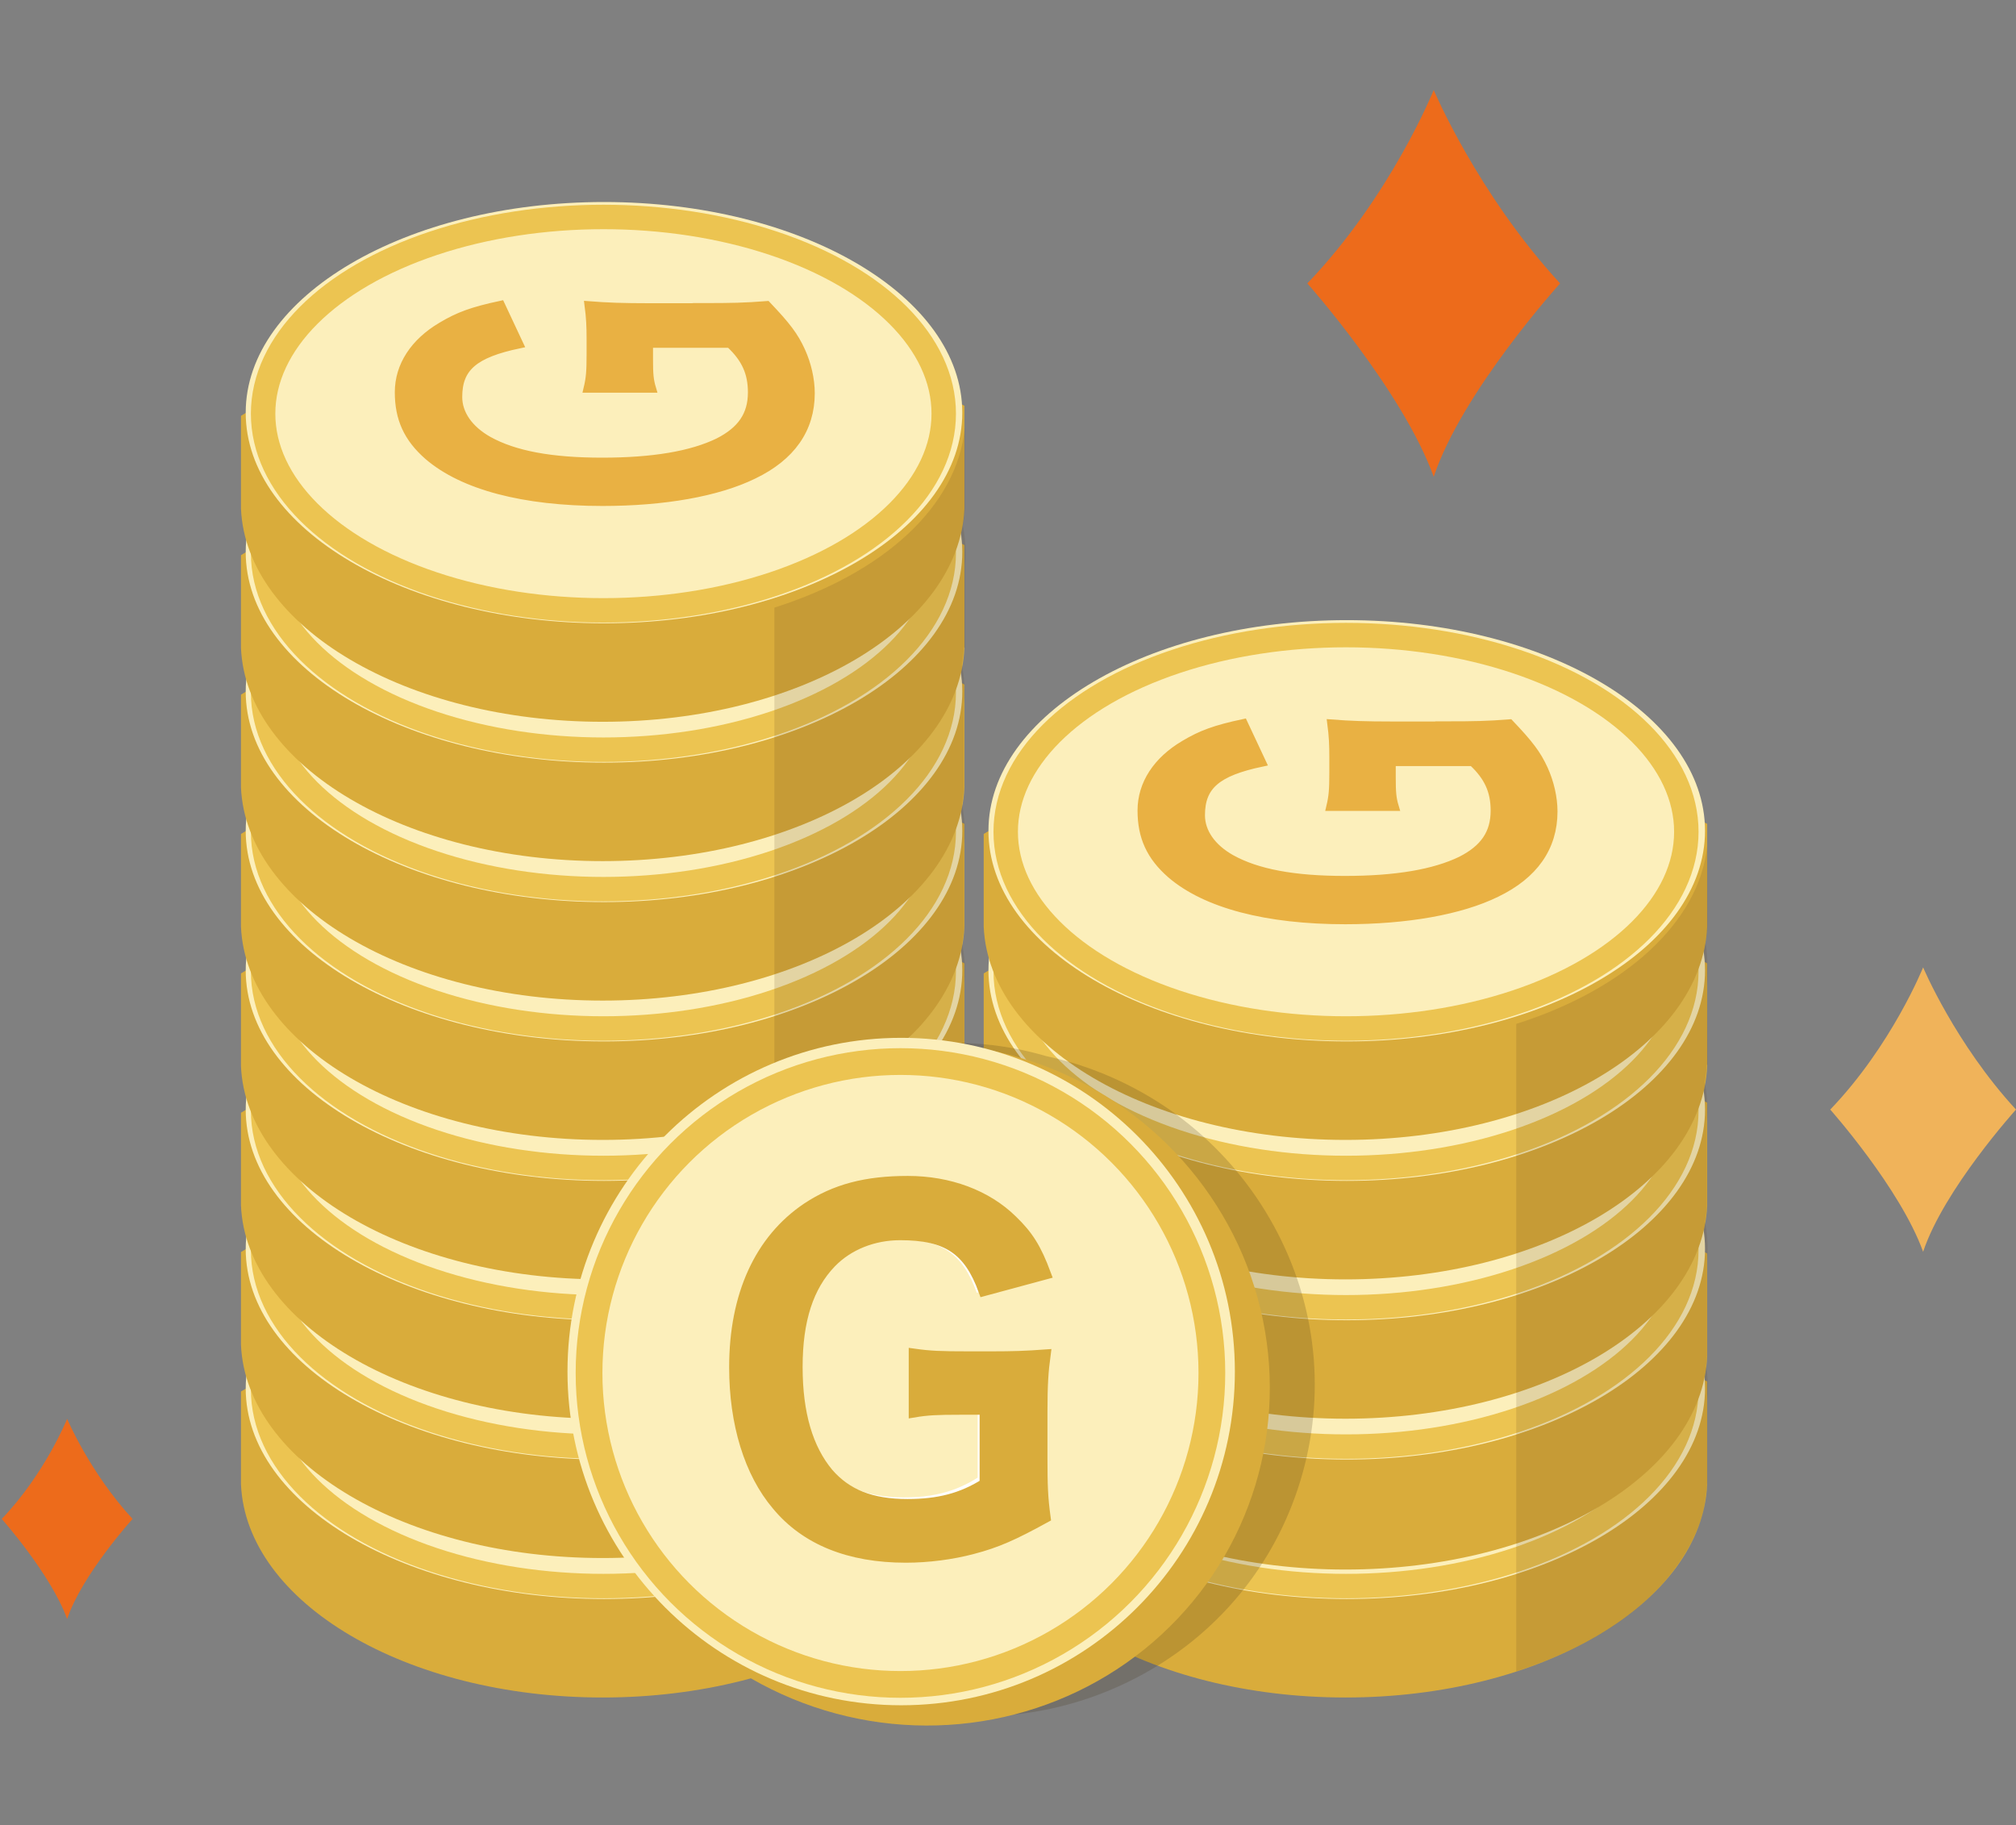 <?xml version="1.0" encoding="UTF-8"?>
<svg xmlns="http://www.w3.org/2000/svg" viewBox="0 0 140.22 126.93">
  <rect x="0" y="0" width="140.22" height="126.93" fill="#808080" stroke="none"/>
  <defs>
    <style>
      .cls-1 {
        fill: #fff;
      }

      .cls-2 {
        fill: #433115;
      }

      .cls-3 {
        fill: #ed6b1b;
      }

      .cls-4 {
        opacity: .2;
      }

      .cls-4, .cls-5 {
        mix-blend-mode: multiply;
      }

      .cls-6 {
        isolation: isolate;
      }

      .cls-7 {
        fill: #e9b143;
        stroke: #e9b143;
        stroke-width: .58px;
      }

      .cls-7, .cls-8, .cls-9, .cls-10 {
        stroke-miterlimit: 10;
      }

      .cls-5 {
        opacity: .15;
      }

      .cls-11 {
        fill: #fcefbb;
      }

      .cls-8 {
        stroke-width: 1.86px;
      }

      .cls-8, .cls-9 {
        fill: none;
        stroke: #ecc451;
      }

      .cls-9 {
        stroke-width: 1.7px;
      }

      .cls-12 {
        fill: #f0b35a;
      }

      .cls-13, .cls-10 {
        fill: #d9ac3b;
      }

      .cls-14 {
        fill: #573b1a;
      }

      .cls-10 {
        stroke: #d9ac3b;
        stroke-width: .71px;
      }
    </style>
  </defs>
  <g class="cls-6">
    <g id="_レイヤー_1" data-name="レイヤー 1">
      <g>
        <path class="cls-3" d="m99.72,6.26s-2.97,7.38-8.79,13.45c0,0,6.62,7.45,8.79,13.45,1.97-5.92,8.79-13.45,8.79-13.45-5.74-6.23-8.79-13.45-8.79-13.45Z"/>
        <path class="cls-3" d="m4.67,98.68s-1.54,3.82-4.55,6.96c0,0,3.43,3.86,4.55,6.96,1.02-3.06,4.55-6.96,4.55-6.96-2.97-3.22-4.55-6.96-4.55-6.96Z"/>
        <path class="cls-12" d="m133.76,67.28s-2.18,5.43-6.46,9.89c0,0,4.87,5.48,6.46,9.89,1.45-4.35,6.46-9.89,6.46-9.89-4.22-4.58-6.46-9.89-6.46-9.89Z"/>
        <g>
          <g>
            <path class="cls-13" d="m56.14,90.24c-4.04-1.68-8.94-2.66-14.21-2.66s-10.17.98-14.21,2.66l-10.96,6.54v6.45h0c.36,8.23,11.49,14.83,25.16,14.83s24.8-6.6,25.16-14.83h0v-7.15l-10.96-5.84Z"/>
            <path class="cls-11" d="m42.01,81.91c-13.76,0-24.92,6.56-24.92,14.65s11.16,14.65,24.92,14.65,24.92-6.56,24.92-14.65-11.16-14.65-24.92-14.65Z"/>
            <ellipse class="cls-9" cx="41.97" cy="96.63" rx="23.67" ry="13.68"/>
            <path class="cls-7" d="m48.85,89.23c2.04,0,2.97-.02,4.49-.14,1.35,1.42,1.9,2.13,2.38,3.19.41.9.66,1.96.66,2.93,0,2.49-1.35,4.41-3.97,5.67-2.49,1.22-6.22,1.88-10.5,1.88-5.49,0-9.71-1.12-12.12-3.19-1.42-1.24-2.04-2.59-2.04-4.43s1.07-3.47,2.97-4.59c1.17-.7,2.14-1.06,4.11-1.48l1.28,2.73c-3.14.66-4.25,1.62-4.25,3.67,0,1.18.76,2.27,2.11,3.03,1.8,1,4.35,1.48,7.91,1.48s6.22-.46,8.08-1.36c1.62-.82,2.35-1.9,2.35-3.47,0-1.36-.45-2.37-1.55-3.39h-5.63v1.08c0,1.02.03,1.44.21,2.04h-4.46c.17-.72.21-1.16.21-2.39v-1.04c0-.92-.03-1.5-.14-2.35,1.28.1,2.35.14,4.28.14h3.63Z"/>
          </g>
          <g>
            <path class="cls-13" d="m56.14,80.54c-4.04-1.68-8.94-2.66-14.21-2.66s-10.17.98-14.21,2.66l-10.96,6.54v6.45h0c.36,8.23,11.49,14.83,25.16,14.83s24.8-6.6,25.16-14.83h0v-7.15l-10.96-5.84Z"/>
            <path class="cls-11" d="m42.01,72.21c-13.76,0-24.92,6.56-24.92,14.65s11.16,14.65,24.92,14.65,24.92-6.56,24.92-14.65-11.16-14.65-24.92-14.65Z"/>
            <ellipse class="cls-9" cx="41.97" cy="86.93" rx="23.67" ry="13.68"/>
            <path class="cls-7" d="m48.85,79.54c2.04,0,2.97-.02,4.49-.14,1.35,1.42,1.9,2.13,2.38,3.19.41.9.66,1.96.66,2.93,0,2.49-1.35,4.41-3.97,5.67-2.49,1.22-6.22,1.88-10.5,1.88-5.49,0-9.71-1.12-12.12-3.19-1.42-1.24-2.04-2.59-2.04-4.43s1.07-3.47,2.97-4.59c1.17-.7,2.14-1.06,4.11-1.48l1.28,2.73c-3.14.66-4.25,1.62-4.25,3.67,0,1.18.76,2.27,2.11,3.03,1.8,1,4.35,1.48,7.91,1.48s6.22-.46,8.08-1.36c1.62-.82,2.35-1.9,2.35-3.47,0-1.36-.45-2.37-1.55-3.39h-5.63v1.08c0,1.02.03,1.44.21,2.04h-4.46c.17-.72.21-1.16.21-2.39v-1.04c0-.92-.03-1.5-.14-2.35,1.28.1,2.35.14,4.28.14h3.63Z"/>
          </g>
          <g>
            <path class="cls-13" d="m56.14,70.85c-4.04-1.68-8.94-2.66-14.21-2.66s-10.17.98-14.21,2.66l-10.96,6.54v6.45h0c.36,8.23,11.49,14.83,25.16,14.83s24.8-6.6,25.16-14.83h0v-7.15l-10.96-5.84Z"/>
            <path class="cls-11" d="m42.01,62.52c-13.76,0-24.92,6.56-24.92,14.65s11.16,14.65,24.92,14.65,24.92-6.56,24.92-14.65-11.16-14.65-24.92-14.65Z"/>
            <ellipse class="cls-9" cx="41.97" cy="77.24" rx="23.67" ry="13.68"/>
            <path class="cls-7" d="m48.85,69.84c2.04,0,2.97-.02,4.49-.14,1.35,1.42,1.9,2.13,2.38,3.19.41.9.66,1.96.66,2.93,0,2.49-1.35,4.41-3.97,5.67-2.49,1.22-6.22,1.88-10.5,1.88-5.49,0-9.71-1.12-12.12-3.19-1.42-1.24-2.04-2.59-2.04-4.43s1.07-3.47,2.97-4.59c1.17-.7,2.14-1.06,4.11-1.48l1.28,2.73c-3.14.66-4.25,1.62-4.25,3.67,0,1.18.76,2.27,2.11,3.03,1.8,1,4.35,1.48,7.91,1.48s6.22-.46,8.08-1.36c1.62-.82,2.35-1.9,2.35-3.47,0-1.36-.45-2.37-1.55-3.39h-5.63v1.08c0,1.02.03,1.44.21,2.04h-4.46c.17-.72.21-1.16.21-2.39v-1.04c0-.92-.03-1.5-.14-2.35,1.28.1,2.35.14,4.28.14h3.63Z"/>
          </g>
          <g>
            <path class="cls-13" d="m56.14,61.16c-4.04-1.68-8.94-2.66-14.21-2.66s-10.17.98-14.21,2.66l-10.96,6.54v6.45h0c.36,8.23,11.49,14.83,25.16,14.83s24.8-6.6,25.16-14.83h0v-7.15l-10.96-5.84Z"/>
            <path class="cls-11" d="m42.01,52.83c-13.76,0-24.92,6.56-24.92,14.65s11.16,14.65,24.92,14.65,24.92-6.56,24.92-14.65-11.16-14.65-24.92-14.65Z"/>
            <ellipse class="cls-9" cx="41.97" cy="67.55" rx="23.67" ry="13.68"/>
            <path class="cls-7" d="m48.85,60.15c2.04,0,2.97-.02,4.49-.14,1.35,1.42,1.9,2.13,2.38,3.19.41.9.66,1.96.66,2.93,0,2.49-1.35,4.41-3.97,5.67-2.49,1.22-6.22,1.88-10.5,1.88-5.49,0-9.71-1.12-12.12-3.19-1.42-1.24-2.04-2.59-2.04-4.43s1.07-3.47,2.97-4.59c1.17-.7,2.14-1.06,4.11-1.48l1.28,2.73c-3.14.66-4.25,1.62-4.25,3.67,0,1.18.76,2.27,2.11,3.03,1.8,1,4.35,1.48,7.91,1.48s6.22-.46,8.08-1.36c1.62-.82,2.35-1.9,2.35-3.47,0-1.36-.45-2.37-1.55-3.39h-5.63v1.08c0,1.02.03,1.44.21,2.04h-4.46c.17-.72.21-1.16.21-2.39v-1.04c0-.92-.03-1.5-.14-2.35,1.28.1,2.35.14,4.28.14h3.63Z"/>
          </g>
          <g>
            <path class="cls-13" d="m56.14,51.46c-4.04-1.68-8.94-2.66-14.21-2.66s-10.17.98-14.21,2.66l-10.96,6.54v6.45h0c.36,8.23,11.49,14.83,25.16,14.83s24.8-6.6,25.16-14.83h0v-7.15l-10.96-5.84Z"/>
            <path class="cls-11" d="m42.01,43.13c-13.76,0-24.92,6.56-24.92,14.65s11.16,14.65,24.92,14.65,24.92-6.56,24.92-14.65-11.16-14.65-24.92-14.65Z"/>
            <ellipse class="cls-9" cx="41.97" cy="57.85" rx="23.67" ry="13.68"/>
            <path class="cls-7" d="m48.85,50.46c2.04,0,2.97-.02,4.49-.14,1.35,1.42,1.9,2.13,2.38,3.19.41.9.66,1.96.66,2.93,0,2.49-1.35,4.41-3.97,5.67-2.49,1.22-6.22,1.88-10.5,1.88-5.49,0-9.71-1.12-12.12-3.19-1.42-1.24-2.04-2.59-2.04-4.43s1.07-3.47,2.97-4.59c1.17-.7,2.14-1.06,4.11-1.48l1.28,2.73c-3.14.66-4.25,1.62-4.25,3.67,0,1.18.76,2.27,2.11,3.03,1.8,1,4.35,1.48,7.91,1.48s6.22-.46,8.08-1.36c1.62-.82,2.35-1.9,2.35-3.47,0-1.36-.45-2.37-1.55-3.39h-5.63v1.08c0,1.02.03,1.44.21,2.04h-4.46c.17-.72.21-1.16.21-2.39v-1.04c0-.92-.03-1.5-.14-2.35,1.28.1,2.35.14,4.28.14h3.63Z"/>
          </g>
          <g>
            <path class="cls-13" d="m56.14,41.77c-4.04-1.68-8.94-2.66-14.21-2.66s-10.17.98-14.21,2.66l-10.96,6.54v6.45h0c.36,8.23,11.49,14.83,25.16,14.83s24.8-6.6,25.16-14.83h0v-7.15l-10.96-5.84Z"/>
            <path class="cls-11" d="m42.01,33.44c-13.76,0-24.92,6.56-24.92,14.65s11.16,14.65,24.92,14.65,24.92-6.56,24.92-14.65-11.16-14.65-24.92-14.65Z"/>
            <ellipse class="cls-9" cx="41.97" cy="48.16" rx="23.67" ry="13.68"/>
            <path class="cls-7" d="m48.85,40.76c2.04,0,2.97-.02,4.49-.14,1.35,1.42,1.9,2.13,2.38,3.19.41.9.66,1.96.66,2.93,0,2.49-1.35,4.41-3.97,5.67-2.49,1.22-6.22,1.88-10.5,1.88-5.49,0-9.71-1.12-12.12-3.19-1.42-1.24-2.04-2.59-2.04-4.43s1.07-3.47,2.97-4.59c1.17-.7,2.14-1.06,4.11-1.48l1.28,2.73c-3.14.66-4.25,1.62-4.25,3.67,0,1.18.76,2.27,2.11,3.03,1.8,1,4.35,1.48,7.91,1.48s6.22-.46,8.08-1.36c1.62-.82,2.35-1.9,2.35-3.47,0-1.36-.45-2.37-1.55-3.39h-5.63v1.08c0,1.02.03,1.44.21,2.04h-4.46c.17-.72.21-1.16.21-2.39v-1.04c0-.92-.03-1.5-.14-2.35,1.28.1,2.35.14,4.28.14h3.63Z"/>
          </g>
          <g>
            <path class="cls-13" d="m56.14,32.07c-4.04-1.68-8.94-2.66-14.21-2.66s-10.17.98-14.21,2.66l-10.96,6.54v6.45h0c.36,8.23,11.49,14.83,25.16,14.83s24.8-6.6,25.16-14.83h0v-7.15l-10.96-5.84Z"/>
            <path class="cls-11" d="m42.01,23.74c-13.76,0-24.92,6.56-24.92,14.65s11.16,14.65,24.92,14.65,24.92-6.56,24.92-14.65-11.16-14.65-24.92-14.65Z"/>
            <ellipse class="cls-9" cx="41.97" cy="38.46" rx="23.67" ry="13.68"/>
            <path class="cls-7" d="m48.85,31.07c2.04,0,2.97-.02,4.49-.14,1.35,1.42,1.9,2.13,2.38,3.19.41.9.66,1.96.66,2.93,0,2.49-1.35,4.41-3.97,5.67-2.49,1.22-6.22,1.88-10.5,1.88-5.49,0-9.71-1.12-12.12-3.19-1.42-1.24-2.04-2.59-2.04-4.43s1.07-3.47,2.97-4.59c1.17-.7,2.14-1.06,4.11-1.48l1.28,2.73c-3.14.66-4.25,1.62-4.25,3.67,0,1.18.76,2.27,2.11,3.03,1.8,1,4.35,1.48,7.91,1.48s6.22-.46,8.08-1.36c1.62-.82,2.35-1.9,2.35-3.47,0-1.36-.45-2.37-1.55-3.39h-5.63v1.08c0,1.02.03,1.44.21,2.04h-4.46c.17-.72.21-1.16.21-2.39v-1.04c0-.92-.03-1.5-.14-2.35,1.28.1,2.35.14,4.28.14h3.63Z"/>
          </g>
          <g>
            <path class="cls-13" d="m56.14,22.38c-4.04-1.68-8.94-2.66-14.21-2.66s-10.17.98-14.21,2.66l-10.96,6.54v6.45h0c.36,8.23,11.49,14.83,25.16,14.83s24.8-6.6,25.16-14.83h0v-7.15l-10.96-5.84Z"/>
            <path class="cls-11" d="m42.01,14.05c-13.76,0-24.92,6.56-24.92,14.65s11.16,14.65,24.92,14.65,24.92-6.56,24.92-14.65-11.16-14.65-24.92-14.65Z"/>
            <ellipse class="cls-9" cx="41.97" cy="28.77" rx="23.67" ry="13.68"/>
            <path class="cls-7" d="m48.85,21.37c2.04,0,2.97-.02,4.49-.14,1.35,1.42,1.9,2.13,2.38,3.19.41.9.66,1.96.66,2.93,0,2.49-1.35,4.41-3.97,5.67-2.49,1.22-6.22,1.88-10.5,1.88-5.49,0-9.71-1.12-12.12-3.19-1.42-1.24-2.04-2.59-2.04-4.43s1.07-3.47,2.97-4.59c1.17-.7,2.14-1.06,4.11-1.48l1.28,2.73c-3.14.66-4.25,1.62-4.25,3.67,0,1.18.76,2.27,2.11,3.03,1.8,1,4.35,1.48,7.91,1.48s6.22-.46,8.08-1.36c1.62-.82,2.35-1.9,2.35-3.47,0-1.36-.45-2.37-1.55-3.39h-5.63v1.08c0,1.02.03,1.44.21,2.04h-4.46c.17-.72.21-1.16.21-2.39v-1.04c0-.92-.03-1.5-.14-2.35,1.28.1,2.35.14,4.28.14h3.63Z"/>
          </g>
        </g>
        <g>
          <g>
            <path class="cls-13" d="m107.8,90.24c-4.04-1.68-8.94-2.66-14.21-2.66s-10.17.98-14.21,2.66l-10.96,6.54v6.45h0c.36,8.23,11.49,14.83,25.16,14.83s24.8-6.6,25.16-14.83h0v-7.15l-10.96-5.84Z"/>
            <path class="cls-11" d="m93.67,81.91c-13.76,0-24.92,6.56-24.92,14.65s11.16,14.65,24.92,14.65,24.92-6.56,24.92-14.65-11.16-14.65-24.92-14.65Z"/>
            <ellipse class="cls-9" cx="93.62" cy="96.63" rx="23.67" ry="13.68"/>
            <path class="cls-7" d="m100.51,89.23c2.04,0,2.97-.02,4.49-.14,1.35,1.42,1.9,2.13,2.38,3.19.41.9.66,1.96.66,2.93,0,2.49-1.35,4.41-3.97,5.67-2.49,1.22-6.22,1.88-10.5,1.88-5.49,0-9.71-1.12-12.12-3.19-1.42-1.24-2.04-2.59-2.04-4.43s1.07-3.47,2.97-4.59c1.17-.7,2.14-1.06,4.11-1.48l1.28,2.73c-3.14.66-4.25,1.62-4.25,3.67,0,1.18.76,2.27,2.11,3.03,1.8,1,4.35,1.48,7.91,1.48s6.22-.46,8.08-1.36c1.62-.82,2.35-1.9,2.35-3.47,0-1.36-.45-2.37-1.55-3.39h-5.63v1.08c0,1.02.03,1.44.21,2.04h-4.46c.17-.72.21-1.16.21-2.39v-1.04c0-.92-.03-1.5-.14-2.35,1.28.1,2.35.14,4.28.14h3.63Z"/>
          </g>
          <g>
            <path class="cls-13" d="m107.8,81.34c-4.04-1.68-8.94-2.66-14.21-2.66s-10.17.98-14.21,2.66l-10.96,6.54v6.45h0c.36,8.23,11.49,14.83,25.16,14.83s24.8-6.6,25.16-14.83h0v-7.15l-10.96-5.84Z"/>
            <path class="cls-11" d="m93.67,72.21c-13.76,0-24.92,6.56-24.92,14.65s11.16,14.65,24.92,14.65,24.92-6.56,24.92-14.65-11.16-14.65-24.92-14.65Z"/>
            <ellipse class="cls-9" cx="93.62" cy="86.93" rx="23.67" ry="13.68"/>
            <path class="cls-7" d="m100.5,79.53c2.04,0,2.97-.02,4.49-.14,1.35,1.42,1.9,2.13,2.38,3.19.41.9.66,1.96.66,2.93,0,2.49-1.35,4.41-3.97,5.67-2.49,1.22-6.22,1.88-10.5,1.88-5.49,0-9.71-1.12-12.12-3.19-1.42-1.24-2.04-2.59-2.04-4.43s1.07-3.47,2.97-4.59c1.17-.7,2.14-1.06,4.11-1.48l1.28,2.73c-3.14.66-4.25,1.62-4.25,3.67,0,1.18.76,2.27,2.11,3.03,1.8,1,4.35,1.48,7.91,1.48s6.22-.46,8.08-1.36c1.62-.82,2.35-1.9,2.35-3.47,0-1.36-.45-2.37-1.55-3.39h-5.63v1.08c0,1.02.03,1.44.21,2.04h-4.46c.17-.72.21-1.16.21-2.39v-1.04c0-.92-.03-1.5-.14-2.35,1.28.1,2.35.14,4.28.14h3.63Z"/>
          </g>
          <g>
            <path class="cls-13" d="m107.8,70.85c-4.04-1.68-8.94-2.66-14.21-2.66s-10.17.98-14.21,2.66l-10.96,6.54v6.45h0c.36,8.23,11.49,14.83,25.16,14.83s24.8-6.6,25.16-14.83h0v-7.15l-10.96-5.84Z"/>
            <path class="cls-11" d="m93.67,62.52c-13.76,0-24.92,6.56-24.92,14.65s11.16,14.65,24.92,14.65,24.92-6.56,24.92-14.65-11.16-14.65-24.92-14.65Z"/>
            <ellipse class="cls-9" cx="93.62" cy="77.24" rx="23.67" ry="13.68"/>
            <path class="cls-7" d="m100.51,69.84c2.04,0,2.97-.02,4.49-.14,1.35,1.42,1.9,2.13,2.38,3.19.41.9.66,1.96.66,2.93,0,2.49-1.35,4.41-3.97,5.67-2.49,1.22-6.22,1.88-10.5,1.88-5.49,0-9.71-1.12-12.12-3.19-1.42-1.24-2.04-2.59-2.04-4.43s1.07-3.47,2.97-4.59c1.17-.7,2.14-1.06,4.11-1.48l1.28,2.73c-3.14.66-4.25,1.62-4.25,3.67,0,1.18.76,2.27,2.11,3.03,1.8,1,4.35,1.48,7.91,1.48s6.22-.46,8.08-1.36c1.62-.82,2.35-1.9,2.35-3.47,0-1.36-.45-2.37-1.55-3.39h-5.63v1.08c0,1.02.03,1.44.21,2.04h-4.46c.17-.72.21-1.16.21-2.39v-1.04c0-.92-.03-1.5-.14-2.35,1.28.1,2.35.14,4.28.14h3.63Z"/>
          </g>
          <g>
            <path class="cls-13" d="m107.8,61.16c-4.04-1.68-8.94-2.66-14.21-2.66s-10.17.98-14.21,2.66l-10.96,6.54v6.45h0c.36,8.23,11.49,14.83,25.16,14.83s24.8-6.6,25.16-14.83h0v-7.15l-10.96-5.84Z"/>
            <path class="cls-11" d="m93.67,52.83c-13.76,0-24.92,6.56-24.92,14.65s11.16,14.65,24.92,14.65,24.92-6.56,24.92-14.65-11.16-14.65-24.92-14.65Z"/>
            <ellipse class="cls-9" cx="93.62" cy="67.55" rx="23.67" ry="13.68"/>
            <path class="cls-7" d="m100.51,60.15c2.04,0,2.97-.02,4.49-.14,1.35,1.42,1.9,2.13,2.38,3.19.41.9.66,1.96.66,2.93,0,2.49-1.35,4.41-3.97,5.67-2.49,1.22-6.22,1.88-10.5,1.88-5.49,0-9.71-1.12-12.12-3.19-1.42-1.24-2.04-2.59-2.04-4.43s1.07-3.47,2.97-4.59c1.17-.7,2.14-1.06,4.11-1.48l1.28,2.73c-3.14.66-4.25,1.62-4.25,3.67,0,1.18.76,2.27,2.11,3.03,1.8,1,4.35,1.48,7.91,1.48s6.22-.46,8.08-1.36c1.62-.82,2.35-1.9,2.35-3.47,0-1.36-.45-2.37-1.55-3.39h-5.63v1.08c0,1.02.03,1.44.21,2.04h-4.46c.17-.72.21-1.16.21-2.39v-1.04c0-.92-.03-1.5-.14-2.35,1.28.1,2.35.14,4.28.14h3.63Z"/>
          </g>
          <g>
            <path class="cls-13" d="m107.8,51.46c-4.04-1.68-8.94-2.66-14.21-2.66s-10.17.98-14.21,2.66l-10.96,6.54v6.45h0c.36,8.23,11.49,14.83,25.16,14.83s24.8-6.6,25.16-14.83h0v-7.15l-10.96-5.84Z"/>
            <path class="cls-11" d="m93.67,43.13c-13.76,0-24.92,6.56-24.92,14.65s11.16,14.65,24.92,14.65,24.92-6.56,24.92-14.65-11.16-14.65-24.92-14.65Z"/>
            <ellipse class="cls-9" cx="93.62" cy="57.85" rx="23.67" ry="13.68"/>
            <path class="cls-7" d="m100.51,50.46c2.04,0,2.97-.02,4.49-.14,1.35,1.42,1.9,2.13,2.38,3.19.41.9.66,1.96.66,2.93,0,2.49-1.35,4.41-3.97,5.67-2.49,1.22-6.22,1.88-10.5,1.88-5.49,0-9.71-1.12-12.12-3.19-1.42-1.24-2.04-2.59-2.04-4.43s1.07-3.47,2.97-4.59c1.17-.7,2.14-1.06,4.11-1.48l1.28,2.73c-3.14.66-4.25,1.62-4.25,3.67,0,1.18.76,2.27,2.11,3.03,1.8,1,4.35,1.48,7.91,1.48s6.22-.46,8.08-1.36c1.62-.82,2.35-1.9,2.35-3.47,0-1.36-.45-2.37-1.55-3.39h-5.63v1.08c0,1.02.03,1.44.21,2.04h-4.46c.17-.72.21-1.16.21-2.39v-1.04c0-.92-.03-1.5-.14-2.35,1.28.1,2.35.14,4.28.14h3.63Z"/>
          </g>
        </g>
        <g class="cls-5">
          <path class="cls-14" d="m67.12,45.05v-5.73c.03-.29.04-.58.04-.88,0-.64-.07-1.27-.19-1.88.07-.4.12-.8.14-1.21h0v-5.65c-.5,5.52-5.68,10.16-13.25,12.56v73.97c7.7-2.51,12.99-7.38,13.24-13.01h0v-5.73c.03-.29.04-.58.04-.88,0-.64-.07-1.27-.19-1.88.07-.4.12-.8.14-1.21h0v-5.73c.03-.29.04-.58.04-.88,0-.64-.07-1.27-.19-1.88.07-.4.12-.8.14-1.21h0v-5.73c.03-.29.04-.58.04-.88,0-.64-.07-1.27-.19-1.88.07-.4.12-.8.14-1.21h0v-5.73c.03-.29.04-.58.04-.88,0-.64-.07-1.27-.19-1.88.07-.4.12-.8.14-1.21h0v-5.73c.03-.29.04-.58.04-.88,0-.64-.07-1.27-.19-1.88.07-.4.12-.8.14-1.21h0v-5.73c.03-.29.04-.58.04-.88,0-.64-.07-1.27-.19-1.88.07-.4.12-.8.14-1.21h0Z"/>
        </g>
        <g class="cls-5">
          <path class="cls-14" d="m118.77,74.05l-.04-5.46c.03-.29.04-.58.04-.88,0-.64-.03-1.51-.15-2.13.07-.4.13-.81.14-1.22h0l-.02-5.5c-.56,5.28-5.71,9.96-13.28,12.35v45.03c10.93-3.52,12.87-10.04,13.1-11.63.07-.4.16-1.07.18-1.48h0v-5.76c.02-.29.04-.3.04-.59,0-.6,0-1.13-.12-1.75.04-.38.05-.39.07-.8h0v-6.53c.02-.29.03-.36.04-.65.02-.62-.06-1.46-.18-2.08.07-.4.12-.82.13-1.22h0v-5.75c.03-.29.03-.33.04-.62.03-.66-.07-1.49-.19-2.11.07-.4.12-.81.14-1.22h0Z"/>
        </g>
        <g class="cls-4">
          <path class="cls-2" d="m68.12,119.36c-2.34,0-4.69-.35-6.99-1.04-3.49-1.06-6.62-2.85-9.28-5.3-5.3-4.34-8.36-10.78-8.36-17.65,0-11.77,8.83-21.54,20.53-22.72,2.95-.3,5.91-.03,8.74.8.65.14,1.26.3,1.84.47h0c6.03,1.83,11,5.86,14,11.34,3,5.49,3.65,11.78,1.85,17.71-1.8,5.93-5.84,10.8-11.38,13.7-3.42,1.79-7.17,2.7-10.95,2.7Z"/>
        </g>
        <g>
          <ellipse class="cls-13" cx="64.24" cy="96.28" rx="23.69" ry="24.11" transform="translate(-46.54 129.8) rotate(-73.12)"/>
          <path class="cls-11" d="m62.68,72.18c-12.82,0-23.21,10.39-23.21,23.21s10.39,23.21,23.21,23.21,23.21-10.39,23.21-23.21-10.39-23.21-23.21-23.21Z"/>
          <path class="cls-1" d="m71.85,101.11c0,1.79.03,2.61.21,3.94-2.15,1.18-3.25,1.67-4.86,2.09-1.37.36-2.97.58-4.46.58-3.79,0-6.71-1.18-8.62-3.49-1.85-2.18-2.85-5.46-2.85-9.22,0-4.82,1.7-8.53,4.86-10.65,1.88-1.24,3.94-1.79,6.74-1.79s5.28.94,6.98,2.61c1.06,1.03,1.61,1.88,2.25,3.61l-4.16,1.12c-1-2.76-2.46-3.73-5.58-3.73-1.79,0-3.46.67-4.61,1.85-1.52,1.58-2.25,3.82-2.25,6.95s.7,5.46,2.06,7.1c1.24,1.43,2.88,2.06,5.28,2.06,2.06,0,3.61-.39,5.16-1.37v-4.95h-1.64c-1.55,0-2.18.03-3.1.18v-3.91c1.09.15,1.76.18,3.64.18h1.58c1.4,0,2.28-.03,3.58-.12-.15,1.12-.21,2.06-.21,3.76v3.19Z"/>
          <circle class="cls-8" cx="62.63" cy="95.49" r="21.66"/>
          <path class="cls-10" d="m72.5,101.44c0,1.86.03,2.72.22,4.11-2.24,1.23-3.38,1.74-5.06,2.18-1.42.38-3.1.6-4.65.6-3.95,0-6.98-1.23-8.97-3.63-1.93-2.27-2.97-5.69-2.97-9.61,0-5.02,1.77-8.88,5.06-11.09,1.96-1.3,4.11-1.86,7.01-1.86s5.5.98,7.27,2.72c1.11,1.07,1.67,1.96,2.34,3.76l-4.33,1.17c-1.04-2.88-2.56-3.89-5.81-3.89-1.86,0-3.6.69-4.8,1.93-1.58,1.64-2.34,3.98-2.34,7.24s.73,5.69,2.15,7.39c1.29,1.48,3,2.15,5.5,2.15,2.15,0,3.76-.41,5.37-1.42v-5.15h-1.71c-1.61,0-2.27.03-3.22.19v-4.08c1.14.16,1.83.19,3.79.19h1.64c1.45,0,2.37-.03,3.73-.13-.16,1.17-.22,2.15-.22,3.92v3.32Z"/>
        </g>
      </g>
    </g>
  </g>
</svg>